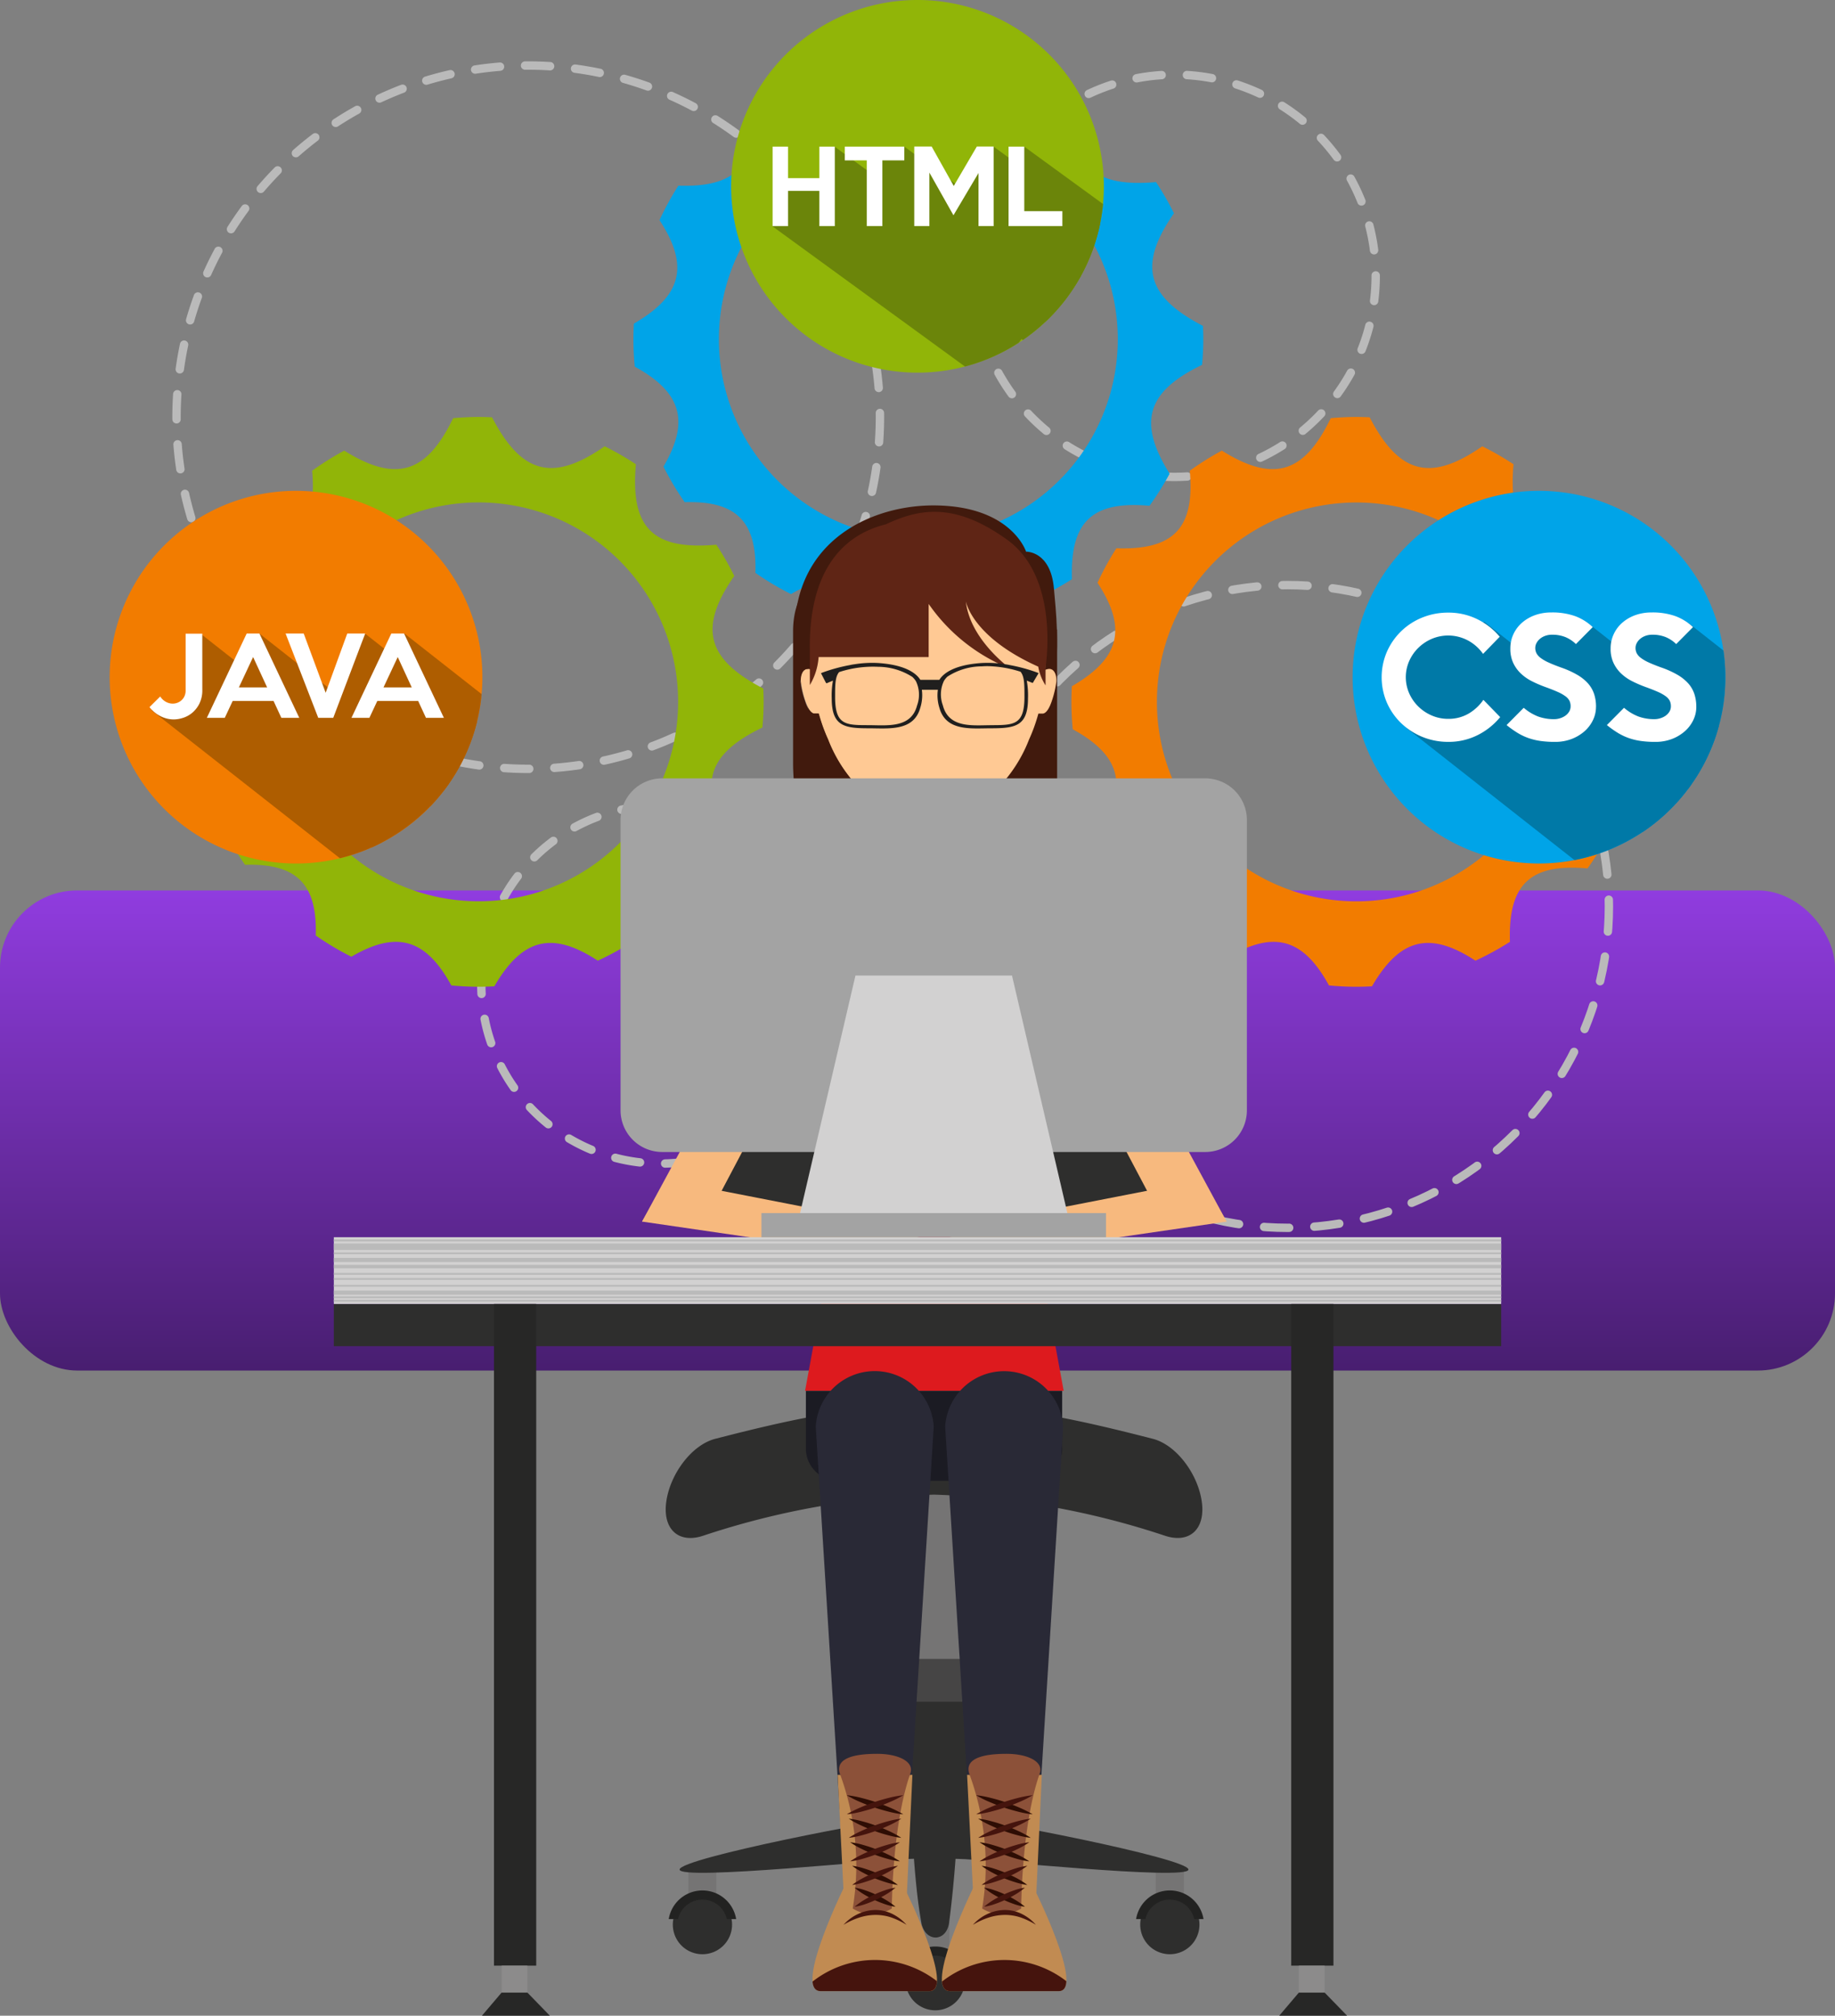 <svg xmlns="http://www.w3.org/2000/svg" xmlns:xlink="http://www.w3.org/1999/xlink" width="214" height="235.107" viewBox="0 0 214 235.107">
  <rect x="0" y="0" width="214" height="235.107" fill="#808080" stroke="none"/>
  <defs>
    <linearGradient id="linear-gradient" x1="0.5" x2="0.5" y2="1" gradientUnits="objectBoundingBox">
      <stop offset="0" stop-color="#903cdf"/>
      <stop offset="1" stop-color="#481e70"/>
    </linearGradient>
    <clipPath id="clip-path">
      <rect id="Rectángulo_423853" data-name="Rectángulo 423853" width="188.42" height="235.107" fill="none"/>
    </clipPath>
    <clipPath id="clip-path-3">
      <rect id="Rectángulo_423845" data-name="Rectángulo 423845" width="136.14" height="7.247" fill="none"/>
    </clipPath>
  </defs>
  <g id="Grupo_1229454" data-name="Grupo 1229454" transform="translate(-268 -1390.141)">
    <rect id="Rectángulo_423504" data-name="Rectángulo 423504" width="214" height="56" rx="9" transform="translate(268 1494)" fill="url(#linear-gradient)"/>
    <g id="Grupo_1229453" data-name="Grupo 1229453" transform="translate(280.79 1390.141)">
      <g id="Grupo_1229452" data-name="Grupo 1229452" clip-path="url(#clip-path)">
        <g id="Grupo_1229451" data-name="Grupo 1229451">
          <g id="Grupo_1229450" data-name="Grupo 1229450" clip-path="url(#clip-path)">
            <path id="Trazado_1064343" data-name="Trazado 1064343" d="M93.885,52.637A41.017,41.017,0,1,1,52.867,11.619,41.017,41.017,0,0,1,93.885,52.637Z" transform="translate(-4.055 -3.975)" fill="none" stroke="#bababa" stroke-linecap="round" stroke-linejoin="round" stroke-width="0.977" stroke-dasharray="2.923 2.923"/>
            <circle id="Elipse_14063" data-name="Elipse 14063" cx="37.484" cy="37.484" r="37.484" transform="translate(99.875 68.244)" fill="none" stroke="#bababa" stroke-linecap="round" stroke-linejoin="round" stroke-width="0.977" stroke-dasharray="2.934 2.934"/>
            <path id="Trazado_1064344" data-name="Trazado 1064344" d="M200.039,36.7a23.458,23.458,0,1,1-23.458-23.457A23.458,23.458,0,0,1,200.039,36.7Z" transform="translate(-52.392 -4.533)" fill="none" stroke="#bababa" stroke-linecap="round" stroke-linejoin="round" stroke-width="0.977" stroke-dasharray="2.947 2.947"/>
            <path id="Trazado_1064345" data-name="Trazado 1064345" d="M107.662,163.688A20.889,20.889,0,1,1,86.774,142.8,20.888,20.888,0,0,1,107.662,163.688Z" transform="translate(-22.543 -48.859)" fill="none" stroke="#bababa" stroke-linecap="round" stroke-linejoin="round" stroke-width="0.977" stroke-dasharray="2.933 2.933"/>
            <path id="Trazado_1064346" data-name="Trazado 1064346" d="M81.222,110.142c.088-.984.141-1.977.141-2.985,0-.52-.016-1.039-.039-1.555-6.606-3.425-7.6-7.079-3.381-13.131a33.369,33.369,0,0,0-2.093-3.64c-7.419.651-10.036-1.968-9.384-9.386a33.024,33.024,0,0,0-3.641-2.093c-6.053,4.213-9.707,3.223-13.133-3.384-.516-.025-1.036-.039-1.558-.039-1,0-2,.052-2.978.139-3.121,6.479-6.7,7.537-12.7,3.788A33.143,33.143,0,0,0,28.713,80.2c.6,6.706-1.87,9.266-8.563,9.049a33.165,33.165,0,0,0-2.2,4.02c3.507,5.358,2.594,8.823-2.992,12.07-.032.6-.051,1.208-.051,1.817,0,1.08.056,2.145.156,3.2,5.459,2.988,6.438,6.373,3.35,11.658a33.541,33.541,0,0,0,2.472,4.15c6.019-.177,8.428,2.232,8.251,8.249a33.082,33.082,0,0,0,4.15,2.472c5.283-3.084,8.669-2.107,11.656,3.349,1.052.1,2.118.155,3.194.155.612,0,1.219-.02,1.824-.051,3.246-5.581,6.711-6.494,12.065-2.991a33.364,33.364,0,0,0,4.021-2.2c-.215-6.69,2.343-9.162,9.046-8.562a33.2,33.2,0,0,0,2.346-3.744c-3.745-5.994-2.688-9.573,3.787-12.692M48.133,130.419a23.261,23.261,0,1,1,23.26-23.262,23.261,23.261,0,0,1-23.26,23.262" transform="translate(-5.099 -25.295)" fill="#91b508"/>
            <path id="Trazado_1064347" data-name="Trazado 1064347" d="M236.807,110.142c.089-.984.141-1.977.141-2.985,0-.52-.016-1.039-.039-1.555-6.606-3.425-7.6-7.079-3.382-13.131a33.263,33.263,0,0,0-2.093-3.64c-7.419.651-10.037-1.968-9.384-9.386a32.964,32.964,0,0,0-3.641-2.093c-6.053,4.213-9.708,3.223-13.133-3.384-.517-.025-1.036-.039-1.558-.039-1,0-2,.052-2.979.139-3.121,6.479-6.7,7.537-12.7,3.788A33.194,33.194,0,0,0,184.3,80.2c.6,6.706-1.87,9.266-8.563,9.049a33.081,33.081,0,0,0-2.2,4.02c3.507,5.358,2.594,8.823-2.991,12.07-.032.6-.052,1.208-.052,1.817,0,1.08.056,2.145.157,3.2,5.459,2.988,6.438,6.373,3.35,11.658a33.541,33.541,0,0,0,2.472,4.15c6.019-.177,8.428,2.232,8.251,8.249a33.121,33.121,0,0,0,4.15,2.472c5.284-3.084,8.67-2.107,11.656,3.349,1.052.1,2.118.155,3.194.155.612,0,1.219-.02,1.823-.051,3.246-5.581,6.711-6.494,12.065-2.991a33.33,33.33,0,0,0,4.023-2.2c-.216-6.69,2.343-9.162,9.045-8.562a33.2,33.2,0,0,0,2.347-3.744c-3.745-5.994-2.688-9.573,3.787-12.692m-33.088,20.277a23.261,23.261,0,1,1,23.26-23.262,23.261,23.261,0,0,1-23.26,23.262" transform="translate(-58.334 -25.295)" fill="#f27c00"/>
            <path id="Trazado_1064348" data-name="Trazado 1064348" d="M159.166,45.845c.089-.984.141-1.976.141-2.984,0-.521-.016-1.039-.039-1.554-6.605-3.427-7.595-7.08-3.381-13.133a33.424,33.424,0,0,0-2.093-3.639c-7.419.649-10.037-1.967-9.384-9.387a33.284,33.284,0,0,0-3.641-2.093c-6.053,4.213-9.707,3.223-13.133-3.384-.516-.024-1.036-.039-1.558-.039-1,0-2,.053-2.979.141-3.12,6.478-6.7,7.536-12.7,3.787a33.28,33.28,0,0,0-3.743,2.345c.6,6.707-1.87,9.267-8.564,9.05a33.017,33.017,0,0,0-2.2,4.019C99.4,34.331,98.485,37.8,92.9,41.043c-.032.6-.051,1.208-.051,1.818,0,1.08.055,2.145.156,3.2,5.459,2.987,6.438,6.373,3.35,11.658a33.548,33.548,0,0,0,2.472,4.149c6.019-.176,8.428,2.233,8.251,8.249a33.136,33.136,0,0,0,4.15,2.472c5.283-3.085,8.669-2.107,11.656,3.348,1.051.1,2.117.155,3.194.155.612,0,1.219-.019,1.824-.052,3.246-5.581,6.711-6.493,12.064-2.989a33.475,33.475,0,0,0,4.023-2.2c-.216-6.689,2.343-9.162,9.045-8.562a33.143,33.143,0,0,0,2.346-3.744c-3.744-5.994-2.688-9.572,3.787-12.693M126.078,66.121a23.26,23.26,0,1,1,23.26-23.26,23.26,23.26,0,0,1-23.26,23.26" transform="translate(-31.769 -3.296)" fill="#00a4e8"/>
            <path id="Trazado_1064349" data-name="Trazado 1064349" d="M153.639,21.554A21.733,21.733,0,1,1,131.728,0a21.733,21.733,0,0,1,21.911,21.553" transform="translate(-37.697 0)" fill="#91b508"/>
            <path id="Trazado_1064350" data-name="Trazado 1064350" d="M123.358,30.038l-5.085.2-.745,5.069,22.436,16.342a21.583,21.583,0,0,0,6.251-2.768l3.593-4.629L124.751,26Z" transform="translate(-40.213 -8.896)" fill="#6b850a"/>
            <path id="Trazado_1064351" data-name="Trazado 1064351" d="M151.9,26l-4.307,5.524-3.909-4.22-1.017,8L157.94,46.43a21.7,21.7,0,0,0,6.366-11.394Z" transform="translate(-48.814 -8.896)" fill="#6b850a"/>
            <path id="Trazado_1064352" data-name="Trazado 1064352" d="M138.6,26,134.96,27.35l-.722,7.957,18.191,13.25a21.84,21.84,0,0,0,6.8-7.535Z" transform="translate(-45.93 -8.896)" fill="#6b850a"/>
            <path id="Trazado_1064353" data-name="Trazado 1064353" d="M170.321,32.691,161.135,26l-1.927,9.305,8.355,6.086a21.587,21.587,0,0,0,2.758-8.7" transform="translate(-54.474 -8.896)" fill="#6b850a"/>
            <path id="Trazado_1064354" data-name="Trazado 1064354" d="M124.779,35.268h-1.8V31.162h-3.654v4.106h-1.8V26h1.8v3.676h3.654V26h1.8Z" transform="translate(-40.213 -8.896)" fill="#fff"/>
            <path id="Trazado_1064355" data-name="Trazado 1064355" d="M137.26,27.6H134.7v7.666h-1.821V27.6h-2.564V26h6.948Z" transform="translate(-44.587 -8.896)" fill="#fff"/>
            <path id="Trazado_1064356" data-name="Trazado 1064356" d="M151.892,35.262H150.13V29.069L147.207,34,144.4,29.023v6.239h-1.764V25.983h2.03l2.575,4.6,2.691-4.6h1.96Z" transform="translate(-48.804 -8.89)" fill="#fff"/>
            <path id="Trazado_1064357" data-name="Trazado 1064357" d="M165.627,35.268h-6.275V26h1.833v7.527h4.442Z" transform="translate(-54.523 -8.896)" fill="#fff"/>
            <path id="Trazado_1064358" data-name="Trazado 1064358" d="M263.812,108.76a21.733,21.733,0,1,1-21.734-21.733,21.733,21.733,0,0,1,21.734,21.733" transform="translate(-75.392 -29.777)" fill="#00a4e8"/>
            <path id="Trazado_1064359" data-name="Trazado 1064359" d="M267.921,111.83l.4,3.531,6.661,6.328-8.751,1.045,8.96,7.047a21.638,21.638,0,0,0,4.321-13.008,21.92,21.92,0,0,0-.226-3.11l-4.088-3.215Z" transform="translate(-91.092 -37.791)" fill="#0079a7"/>
            <path id="Trazado_1064360" data-name="Trazado 1064360" d="M257.352,110.45l-7.278,1.381.4,3.531,6.661,6.328-8.751,1.045,15.382,12.1a21.769,21.769,0,0,0,8.879-12.358Z" transform="translate(-84.986 -37.791)" fill="#0079a7"/>
            <path id="Trazado_1064361" data-name="Trazado 1064361" d="M262.568,129.244l-24.105-18.956-10.126,2.442,1.064,9.95,19.549,15.374a21.73,21.73,0,0,0,13.619-8.809" transform="translate(-78.126 -37.736)" fill="#0079a7"/>
            <path id="Trazado_1064362" data-name="Trazado 1064362" d="M239.318,120.807a8.091,8.091,0,0,1-2.643,2.106,7.5,7.5,0,0,1-3.424.782,7.874,7.874,0,0,1-5.5-2.2,7.511,7.511,0,0,1-1.653-2.389,7.51,7.51,0,0,1,0-5.9,7.574,7.574,0,0,1,4.119-4.006,7.928,7.928,0,0,1,3.034-.581,7.519,7.519,0,0,1,3.424.781,7.916,7.916,0,0,1,2.588,2.034l-1.943,2a5.1,5.1,0,0,0-1.735-1.553,4.9,4.9,0,0,0-4.25-.2,5.11,5.11,0,0,0-1.571,1.054,4.989,4.989,0,0,0-1.063,1.544,4.683,4.683,0,0,0,0,3.742,4.978,4.978,0,0,0,1.063,1.543,5.1,5.1,0,0,0,1.571,1.054,4.756,4.756,0,0,0,1.917.391,4.614,4.614,0,0,0,2.379-.609,5.4,5.4,0,0,0,1.726-1.608Z" transform="translate(-77.154 -37.164)" fill="#fff"/>
            <path id="Trazado_1064363" data-name="Trazado 1064363" d="M258.067,119.6a3.534,3.534,0,0,1-.355,1.553,4.109,4.109,0,0,1-.989,1.3,4.955,4.955,0,0,1-1.508.9,5.318,5.318,0,0,1-1.925.335,11.714,11.714,0,0,1-1.7-.109,7.347,7.347,0,0,1-1.416-.344,6.755,6.755,0,0,1-1.272-.609,11.836,11.836,0,0,1-1.262-.9l2-2.016a5.721,5.721,0,0,0,1.707,1.027,5.374,5.374,0,0,0,1.817.3,2.327,2.327,0,0,0,.754-.119,2.089,2.089,0,0,0,.618-.317,1.566,1.566,0,0,0,.418-.472,1.2,1.2,0,0,0,.154-.6,1.452,1.452,0,0,0-.127-.618,1.507,1.507,0,0,0-.455-.528,4.6,4.6,0,0,0-.908-.517q-.58-.262-1.489-.59a13.741,13.741,0,0,1-1.535-.664,5.341,5.341,0,0,1-1.29-.9,4.114,4.114,0,0,1-.89-1.235,3.86,3.86,0,0,1-.335-1.671,3.908,3.908,0,0,1,.372-1.708,4,4,0,0,1,1.018-1.335,4.728,4.728,0,0,1,1.507-.864,5.5,5.5,0,0,1,1.862-.308,7.933,7.933,0,0,1,2.816.435,6.152,6.152,0,0,1,2.035,1.272l-1.962,1.981a3.918,3.918,0,0,0-1.217-.81,4.06,4.06,0,0,0-1.58-.281,2.288,2.288,0,0,0-.772.126,2.039,2.039,0,0,0-.608.336,1.671,1.671,0,0,0-.409.491,1.205,1.205,0,0,0-.155.589,1.343,1.343,0,0,0,.146.628,1.673,1.673,0,0,0,.49.545,4.882,4.882,0,0,0,.917.527q.572.262,1.426.572a10.879,10.879,0,0,1,1.871.836,5.208,5.208,0,0,1,1.272,1,3.543,3.543,0,0,1,.727,1.226,4.678,4.678,0,0,1,.236,1.535" transform="translate(-84.731 -37.155)" fill="#fff"/>
            <path id="Trazado_1064364" data-name="Trazado 1064364" d="M275.85,119.6a3.534,3.534,0,0,1-.355,1.553,4.1,4.1,0,0,1-.99,1.3,4.944,4.944,0,0,1-1.508.9,5.319,5.319,0,0,1-1.926.335,11.71,11.71,0,0,1-1.7-.109,7.354,7.354,0,0,1-1.417-.344,6.8,6.8,0,0,1-1.272-.609,11.9,11.9,0,0,1-1.262-.9l2-2.016a5.715,5.715,0,0,0,1.708,1.027,5.369,5.369,0,0,0,1.817.3,2.326,2.326,0,0,0,.753-.119,2.1,2.1,0,0,0,.618-.317,1.574,1.574,0,0,0,.418-.472,1.208,1.208,0,0,0,.153-.6,1.442,1.442,0,0,0-.127-.618,1.5,1.5,0,0,0-.454-.528,4.6,4.6,0,0,0-.909-.517q-.581-.262-1.49-.59a13.826,13.826,0,0,1-1.534-.664,5.337,5.337,0,0,1-1.289-.9,4.1,4.1,0,0,1-.89-1.235,3.851,3.851,0,0,1-.337-1.671,3.909,3.909,0,0,1,.373-1.708,4,4,0,0,1,1.017-1.335,4.739,4.739,0,0,1,1.508-.864,5.5,5.5,0,0,1,1.861-.308,7.937,7.937,0,0,1,2.816.435,6.158,6.158,0,0,1,2.035,1.272l-1.962,1.981a3.926,3.926,0,0,0-1.217-.81,4.063,4.063,0,0,0-1.581-.281,2.285,2.285,0,0,0-.772.126,2.043,2.043,0,0,0-.608.336,1.658,1.658,0,0,0-.409.491,1.212,1.212,0,0,0-.155.589,1.358,1.358,0,0,0,.145.628,1.686,1.686,0,0,0,.491.545,4.861,4.861,0,0,0,.917.527q.572.262,1.426.572a10.847,10.847,0,0,1,1.87.836,5.229,5.229,0,0,1,1.273,1,3.564,3.564,0,0,1,.727,1.226,4.714,4.714,0,0,1,.236,1.535" transform="translate(-90.815 -37.155)" fill="#fff"/>
            <path id="Trazado_1064365" data-name="Trazado 1064365" d="M43.467,108.76A21.734,21.734,0,1,1,21.733,87.027,21.734,21.734,0,0,1,43.467,108.76" transform="translate(0 -29.777)" fill="#f27c00"/>
            <path id="Trazado_1064366" data-name="Trazado 1064366" d="M11.715,120.486l-4.321.835,21.987,17.27a21.583,21.583,0,0,0,4.817-1.8l3.414-5.167L13.235,112.481Z" transform="translate(-2.53 -38.486)" fill="#ae5d00"/>
            <path id="Trazado_1064367" data-name="Trazado 1064367" d="M55.449,122.605,42.41,112.364l-3.1,7.594-2.464,2.248L49.994,132.5a21.682,21.682,0,0,0,5.454-9.892" transform="translate(-12.608 -38.446)" fill="#ae5d00"/>
            <path id="Trazado_1064368" data-name="Trazado 1064368" d="M58.06,119.387l-9.007-7.074-3.665,7.628-2.464,2.248,10.758,8.423a21.622,21.622,0,0,0,4.377-11.224" transform="translate(-14.687 -38.428)" fill="#ae5d00"/>
            <path id="Trazado_1064369" data-name="Trazado 1064369" d="M45.517,129.737l-14.24-11.184-.233-.182-.189-.149-.187-.139-7.336-5.769-3.664,7.627L17.2,122.188l19.258,15.077a21.8,21.8,0,0,0,9.055-7.527" transform="translate(-5.886 -38.428)" fill="#ae5d00"/>
            <path id="Trazado_1064370" data-name="Trazado 1064370" d="M13.219,118.876a3.52,3.52,0,0,1-.351,1.658,3.359,3.359,0,0,1-.854,1.07,3.149,3.149,0,0,1-1.076.577,3.614,3.614,0,0,1-1.026.172,3.388,3.388,0,0,1-1.592-.393,3.76,3.76,0,0,1-1.26-1.044l1.253-1.243a1.767,1.767,0,0,0,.64.616,1.65,1.65,0,0,0,.81.22,1.541,1.541,0,0,0,.554-.1,1.566,1.566,0,0,0,.485-.3,1.471,1.471,0,0,0,.344-.48,1.573,1.573,0,0,0,.129-.652v-6.626h1.942Z" transform="translate(-2.416 -38.44)" fill="#fff"/>
            <path id="Trazado_1064371" data-name="Trazado 1064371" d="M28.006,122.164H25.917l-.91-1.968H20.238l-.922,1.968h-2.09l4.646-9.835H23.36Zm-3.749-3.553-1.635-3.541-1.659,3.541Z" transform="translate(-5.894 -38.434)" fill="#fff"/>
            <path id="Trazado_1064372" data-name="Trazado 1064372" d="M40.465,112.33l-3.723,9.835H34.995l-3.81-9.835H33.3l2.558,6.909,2.519-6.909Z" transform="translate(-10.67 -38.434)" fill="#fff"/>
            <path id="Trazado_1064373" data-name="Trazado 1064373" d="M53.643,122.164H51.554l-.91-1.968H45.875l-.922,1.968H42.863l4.646-9.835H49Zm-3.749-3.553L48.26,115.07l-1.66,3.541Z" transform="translate(-14.666 -38.434)" fill="#fff"/>
            <rect id="Rectángulo_423824" data-name="Rectángulo 423824" width="5.873" height="42.79" transform="translate(93.202 158.299)" fill="#757474"/>
            <rect id="Rectángulo_423825" data-name="Rectángulo 423825" width="7.48" height="18.022" transform="translate(92.398 193.492)" fill="#464545"/>
            <rect id="Rectángulo_423826" data-name="Rectángulo 423826" width="9.35" height="15.169" transform="translate(91.462 198.484)" fill="#2e2e2d"/>
            <path id="Trazado_1064374" data-name="Trazado 1064374" d="M141.41,230.813a.87.87,0,0,1,0-1.7h5.755a.871.871,0,0,1,0,1.7Z" transform="translate(-48.148 -78.391)" fill="#222221"/>
            <path id="Trazado_1064375" data-name="Trazado 1064375" d="M141.41,233.4a.869.869,0,0,1,0-1.7h5.755a.87.87,0,0,1,0,1.7Z" transform="translate(-48.148 -79.277)" fill="#222221"/>
            <path id="Trazado_1064376" data-name="Trazado 1064376" d="M141.41,235.988a.871.871,0,0,1,0-1.7h5.755a.872.872,0,0,1,0,1.7Z" transform="translate(-48.148 -80.161)" fill="#222221"/>
            <path id="Trazado_1064377" data-name="Trazado 1064377" d="M141.41,238.58a.872.872,0,0,1,0-1.705h5.755a.872.872,0,0,1,0,1.705Z" transform="translate(-48.148 -81.048)" fill="#222221"/>
            <path id="Trazado_1064378" data-name="Trazado 1064378" d="M141.41,241.168a.869.869,0,0,1,0-1.7h5.755a.87.87,0,0,1,0,1.7Z" transform="translate(-48.148 -81.935)" fill="#222221"/>
            <path id="Trazado_1064379" data-name="Trazado 1064379" d="M141.41,243.758a.872.872,0,0,1,0-1.705h5.755a.872.872,0,0,1,0,1.705Z" transform="translate(-48.148 -82.82)" fill="#222221"/>
            <path id="Trazado_1064380" data-name="Trazado 1064380" d="M160.6,175.376a31.518,31.518,0,0,1-61.544,0c-3.633-15.153,9.989-32.36,30.772-32.376,20.783.016,34.4,17.222,30.772,32.376" transform="translate(-33.693 -48.928)" fill="#2e2e2d"/>
            <path id="Trazado_1064381" data-name="Trazado 1064381" d="M161.087,260.4c-.474-3.271-3.023-6.626-5.737-7.3-8.384-2.15-16.966-4.15-25.483-3.8-8.524-.355-17.1,1.645-25.483,3.8-2.714.674-5.266,4.028-5.737,7.3s1.448,4.981,4.33,4a94.228,94.228,0,0,1,26.89-4.781,94.241,94.241,0,0,1,26.891,4.781c2.881.976,4.8-.726,4.329-4" transform="translate(-33.729 -85.287)" fill="#2e2e2d"/>
            <rect id="Rectángulo_423827" data-name="Rectángulo 423827" width="3.275" height="4.542" transform="translate(121.996 218.047)" fill="#757474"/>
            <path id="Trazado_1064382" data-name="Trazado 1064382" d="M189.6,339.447a3.454,3.454,0,1,1-3.454-3.454,3.455,3.455,0,0,1,3.454,3.454" transform="translate(-62.508 -114.962)" fill="#2e2e2d"/>
            <path id="Trazado_1064383" data-name="Trazado 1064383" d="M183.05,338.525a2.915,2.915,0,0,1,5.688,0h1.087a3.984,3.984,0,0,0-7.864,0Z" transform="translate(-62.259 -114.684)" fill="#222221"/>
            <rect id="Rectángulo_423828" data-name="Rectángulo 423828" width="3.275" height="4.542" transform="translate(67.49 218.047)" fill="#757474"/>
            <path id="Trazado_1064384" data-name="Trazado 1064384" d="M106.742,339.447a3.454,3.454,0,1,1-3.458-3.454,3.455,3.455,0,0,1,3.458,3.454" transform="translate(-34.158 -114.962)" fill="#2e2e2d"/>
            <path id="Trazado_1064385" data-name="Trazado 1064385" d="M100.192,338.525a2.915,2.915,0,0,1,5.688,0h1.09a3.983,3.983,0,0,0-7.862,0Z" transform="translate(-33.91 -114.684)" fill="#222221"/>
            <path id="Trazado_1064386" data-name="Trazado 1064386" d="M175.08,328.339c0,1.327-24.332-1.238-26.735-1.238S144,326.025,144,324.7s1.945-2.4,4.343-2.4,26.735,4.71,26.735,6.036" transform="translate(-49.271 -110.278)" fill="#2e2e2d"/>
            <path id="Trazado_1064387" data-name="Trazado 1064387" d="M101.038,328.339c0,1.327,24.332-1.238,26.732-1.238s4.344-1.076,4.344-2.4-1.942-2.4-4.344-2.4-26.732,4.71-26.732,6.036" transform="translate(-34.571 -110.278)" fill="#2e2e2d"/>
            <rect id="Rectángulo_423829" data-name="Rectángulo 423829" width="3.275" height="5.03" transform="translate(94.649 224.102)" fill="#757474"/>
            <path id="Trazado_1064388" data-name="Trazado 1064388" d="M148.022,349.388a3.454,3.454,0,1,1-3.454-3.454,3.454,3.454,0,0,1,3.454,3.454" transform="translate(-48.283 -118.363)" fill="#2e2e2d"/>
            <path id="Trazado_1064389" data-name="Trazado 1064389" d="M141.477,348.466a2.917,2.917,0,0,1,5.69,0h1.087a3.984,3.984,0,0,0-7.864,0Z" transform="translate(-48.035 -118.086)" fill="#222221"/>
            <path id="Trazado_1064390" data-name="Trazado 1064390" d="M147.542,316.359a14.457,14.457,0,0,1-5.667-.287c.124,3.269.422,11.416,1.324,16.318.425,2.306,2.878,2.327,3.234.064a135.687,135.687,0,0,0,1.11-16.1" transform="translate(-48.543 -108.146)" fill="#2e2e2d"/>
            <rect id="Rectángulo_423830" data-name="Rectángulo 423830" width="28.613" height="39.346" transform="translate(81.881 73.431)" fill="#411a0d"/>
            <rect id="Rectángulo_423831" data-name="Rectángulo 423831" width="7.214" height="7.68" transform="translate(92.254 92.965)" fill="#f7b97e"/>
            <path id="Trazado_1064391" data-name="Trazado 1064391" d="M149.135,190.787l1.9-20.176V154.923l-1.9-1.543-7.483-1.478h-6.573l-7.48,1.478-1.91,1.067v16.165l1.9,20.176-4.309,23.41h30.159Z" transform="translate(-42.182 -51.974)" fill="#dd1a1e"/>
            <path id="Trazado_1064392" data-name="Trazado 1064392" d="M165.463,156.489v12.992L178.212,193.6l8.659,2.425Z" transform="translate(-56.614 -53.543)" fill="#f7b97e"/>
            <path id="Trazado_1064393" data-name="Trazado 1064393" d="M158.9,97.813s2.875-.105,3.248,4.334,2.44,19.405-9.47,25.8c0,0-3.532-24.595,6.223-30.135" transform="translate(-52.025 -33.467)" fill="#411a0d"/>
            <path id="Trazado_1064394" data-name="Trazado 1064394" d="M148.415,95.007s-1.7-5.394-10.832-5.394S115.51,96.3,124.4,116.887a18.246,18.246,0,0,0,9.633,9.272Z" transform="translate(-41.543 -30.662)" fill="#411a0d"/>
            <path id="Trazado_1064395" data-name="Trazado 1064395" d="M164.563,123.813h.526c.528,0,.9-.924,1.06-1.384a11.734,11.734,0,0,0,.555-2.287c.064-.569-.112-1.545-.839-1.545a1.673,1.673,0,0,0-1.3.851Z" transform="translate(-56.306 -40.579)" fill="#ffc994"/>
            <path id="Trazado_1064396" data-name="Trazado 1064396" d="M124.671,123.813h-.52c-.535,0-.907-.924-1.066-1.384a11.454,11.454,0,0,1-.551-2.287c-.067-.569.107-1.545.835-1.545a1.669,1.669,0,0,1,1.3.851Z" transform="translate(-41.921 -40.579)" fill="#ffc994"/>
            <path id="Trazado_1064397" data-name="Trazado 1064397" d="M151.186,103.253a11.48,11.48,0,0,0-4.931-7.807,14.476,14.476,0,0,0-8.043-2.146h-.232a14.468,14.468,0,0,0-8.046,2.146A11.48,11.48,0,0,0,125,103.253s-1.878,7.8,1.373,14.912a16.759,16.759,0,0,0,5.249,7.131c2.532,2.142,4.333,2.861,6.442,2.861l.026,0,.026,0c2.113,0,3.914-.719,6.445-2.861a16.784,16.784,0,0,0,5.249-7.131c3.249-7.112,1.373-14.912,1.373-14.912" transform="translate(-42.586 -31.923)" fill="#ffc994"/>
            <path id="Trazado_1064398" data-name="Trazado 1064398" d="M150.758,108.81a5.782,5.782,0,0,0,.853,2.178s0-1.013,0-2.083c.237-1.637,1.252-10.8-4.514-14.926-5.873-4.206-9.939-3.749-14.113-1.772-4.025.983-9,4.291-8.861,14.664v4.079a7.325,7.325,0,0,0,1.021-3.258h12.835v-6.2a20.981,20.981,0,0,0,9.569,7.576s-4.757-3.379-5.231-7.879c0,0,.687,4.149,8.445,7.619" transform="translate(-42.467 -31.05)" fill="#5f2515"/>
            <path id="Trazado_1064399" data-name="Trazado 1064399" d="M151.223,118.622a19.335,19.335,0,0,0-3.1-.837,5.508,5.508,0,0,0-.581-.1,12.743,12.743,0,0,0-2.757-.139c-3.421.234-4.535,1.382-4.881,1.961h-2.22c-.347-.579-1.46-1.727-4.879-1.961a12.763,12.763,0,0,0-2.761.139c-.216.027-.4.059-.572.1a19.568,19.568,0,0,0-3.107.84l-.268.1.563,1.1.087.088.107-.045c.035-.015.445-.194.641-.266a9.531,9.531,0,0,0-.144,2.063c0,3.231,1.451,3.494,4.312,3.494,2.287,0,5.243.39,6.015-2.387a4.871,4.871,0,0,0,.186-2.11h1.864a4.874,4.874,0,0,0,.182,2.11c.775,2.777,3.729,2.387,6.021,2.387,2.858,0,4.31-.264,4.31-3.494a9.75,9.75,0,0,0-.142-2.066c.185.072.494.2.582.231l.113.047.685-1.155Zm-13.916,3.864c-.7,2.718-3.535,2.307-5.743,2.307-2.639,0-3.818-.062-3.818-3.281,0-1.41,0-2.354.466-2.908a12.724,12.724,0,0,1,4.546-.619,7.494,7.494,0,0,1,3.994,1.178,2.45,2.45,0,0,1,.422.505,3.639,3.639,0,0,1,.134,2.818m8.716,2.311c-2.2,0-5.017.4-5.717-2.33a3.671,3.671,0,0,1,.13-2.833,2.48,2.48,0,0,1,.405-.5,7.413,7.413,0,0,1,4-1.2c.222-.016.445-.025.67-.025a13.3,13.3,0,0,1,3.859.652c.457.557.457,1.5.457,2.921,0,3.24-1.17,3.311-3.8,3.311" transform="translate(-43.145 -40.211)" fill="#201f1e"/>
            <path id="Trazado_1064400" data-name="Trazado 1064400" d="M123.422,246.608v6.914a3.787,3.787,0,0,0,3.971,3.568h21.951a3.784,3.784,0,0,0,3.966-3.568v-6.914Z" transform="translate(-42.229 -84.378)" fill="#1b1b23"/>
            <path id="Trazado_1064401" data-name="Trazado 1064401" d="M158.446,304.532l3.425-54.96a6.892,6.892,0,0,0-13.757,0l3.427,54.96Z" transform="translate(-50.678 -83.18)" fill="#292936"/>
            <path id="Trazado_1064402" data-name="Trazado 1064402" d="M135.5,304.532l3.431-54.96a6.893,6.893,0,0,0-13.76,0l3.428,54.96Z" transform="translate(-42.828 -83.18)" fill="#292936"/>
            <path id="Trazado_1064403" data-name="Trazado 1064403" d="M135.148,333.5h-6.526s-6.419,12.853-3.06,12.853h12.65c3.118,0-2.846-11.942-2.846-11.942Z" transform="translate(-42.629 -114.107)" fill="#c18b52"/>
            <path id="Trazado_1064404" data-name="Trazado 1064404" d="M139.11,349.983a11.788,11.788,0,0,0-14.506.049c.061.688.347,1.113.954,1.113h12.654c.6,0,.861-.445.9-1.162" transform="translate(-42.634 -118.903)" fill="#45140d"/>
            <path id="Trazado_1064405" data-name="Trazado 1064405" d="M137.774,314.686h-8.72l.731,14.434,7.316.12Z" transform="translate(-44.157 -107.671)" fill="#c18b52"/>
            <path id="Trazado_1064406" data-name="Trazado 1064406" d="M135.46,329s.017-9.655,2.156-15.746c.506-1.431-1.5-2.295-3.852-2.295-1.884,0-5,.234-4.373,2.295A30.789,30.789,0,0,1,130.9,329a4.322,4.322,0,0,0,4.555,0" transform="translate(-44.243 -106.395)" fill="#8c5139"/>
            <path id="Trazado_1064407" data-name="Trazado 1064407" d="M136.829,336.92a6.6,6.6,0,0,1-1.278-.322,11.888,11.888,0,0,1-1.214-.491,11.644,11.644,0,0,1-1.17-.624,7.316,7.316,0,0,1-1.106-.794,6.754,6.754,0,0,1,1.277.324,12.172,12.172,0,0,1,1.214.489,12.929,12.929,0,0,1,1.168.626,7.849,7.849,0,0,1,1.109.793" transform="translate(-45.185 -114.515)" fill="#2e0d04"/>
            <path id="Trazado_1064408" data-name="Trazado 1064408" d="M132.06,336.92a7.758,7.758,0,0,1,1.107-.793,12.452,12.452,0,0,1,1.17-.626,12.107,12.107,0,0,1,1.214-.489,6.741,6.741,0,0,1,1.277-.324,7.369,7.369,0,0,1-1.109.794,12.373,12.373,0,0,1-2.382,1.116,6.58,6.58,0,0,1-1.277.322" transform="translate(-45.185 -114.515)" fill="#45140d"/>
            <path id="Trazado_1064409" data-name="Trazado 1064409" d="M136.961,333.05a8.273,8.273,0,0,1-1.407-.318c-.46-.143-.91-.3-1.359-.489s-.878-.395-1.308-.628a8.761,8.761,0,0,1-1.258-.8,8.268,8.268,0,0,1,1.408.316c.459.145.914.305,1.356.494s.883.4,1.312.624a8.722,8.722,0,0,1,1.257.8" transform="translate(-45.038 -113.192)" fill="#2e0d04"/>
            <path id="Trazado_1064410" data-name="Trazado 1064410" d="M131.628,333.05a8.8,8.8,0,0,1,1.258-.8c.43-.229.87-.439,1.309-.624s.9-.349,1.358-.494a8.347,8.347,0,0,1,1.407-.316,8.748,8.748,0,0,1-1.256.8,14.086,14.086,0,0,1-1.312.628c-.442.186-.9.347-1.358.489a8.11,8.11,0,0,1-1.405.318" transform="translate(-45.037 -113.192)" fill="#45140d"/>
            <path id="Trazado_1064411" data-name="Trazado 1064411" d="M137.073,328.87a9.3,9.3,0,0,1-1.517-.319c-.5-.141-.991-.3-1.471-.488s-.962-.395-1.431-.626a9.987,9.987,0,0,1-1.381-.8,9.39,9.39,0,0,1,1.52.315c.5.143.985.3,1.471.492s.96.395,1.43.627a9.623,9.623,0,0,1,1.379.8" transform="translate(-44.916 -111.76)" fill="#2e0d04"/>
            <path id="Trazado_1064412" data-name="Trazado 1064412" d="M131.273,328.87a9.728,9.728,0,0,1,1.382-.8c.468-.232.948-.442,1.43-.627s.974-.349,1.472-.492a9.4,9.4,0,0,1,1.516-.315,9.878,9.878,0,0,1-1.378.8c-.47.232-.948.442-1.431.626s-.974.347-1.471.488a9.321,9.321,0,0,1-1.52.319" transform="translate(-44.916 -111.76)" fill="#45140d"/>
            <path id="Trazado_1064413" data-name="Trazado 1064413" d="M137.152,324.69a10.394,10.394,0,0,1-1.6-.318c-.523-.138-1.037-.3-1.549-.488s-1.014-.393-1.512-.628a10.445,10.445,0,0,1-1.465-.8,9.954,9.954,0,0,1,1.6.317c.524.14,1.038.3,1.55.489s1.014.393,1.514.627a10.858,10.858,0,0,1,1.463.8" transform="translate(-44.832 -110.33)" fill="#2e0d04"/>
            <path id="Trazado_1064414" data-name="Trazado 1064414" d="M131.028,324.69a10.683,10.683,0,0,1,1.465-.8c.5-.234,1-.442,1.512-.627s1.026-.349,1.549-.489a9.934,9.934,0,0,1,1.6-.317,10.573,10.573,0,0,1-1.463.8c-.5.235-1.005.446-1.514.628s-1.026.35-1.549.488a10.4,10.4,0,0,1-1.6.318" transform="translate(-44.832 -110.33)" fill="#45140d"/>
            <path id="Trazado_1064415" data-name="Trazado 1064415" d="M137.263,320.527a11.632,11.632,0,0,1-1.708-.312c-.56-.143-1.118-.3-1.667-.489s-1.093-.395-1.633-.627a12.055,12.055,0,0,1-1.587-.8,11.506,11.506,0,0,1,1.714.315c.557.139,1.115.3,1.664.488s1.092.395,1.633.627a12.827,12.827,0,0,1,1.584.8" transform="translate(-44.708 -108.906)" fill="#2e0d04"/>
            <path id="Trazado_1064416" data-name="Trazado 1064416" d="M130.667,320.527a13.276,13.276,0,0,1,1.589-.8c.537-.232,1.083-.441,1.63-.627s1.107-.349,1.668-.488a11.545,11.545,0,0,1,1.708-.315,11.513,11.513,0,0,1-1.583.8c-.54.232-1.08.443-1.633.627s-1.107.346-1.665.489a11.638,11.638,0,0,1-1.714.312" transform="translate(-44.708 -108.906)" fill="#45140d"/>
            <path id="Trazado_1064417" data-name="Trazado 1064417" d="M137.447,340.38a8.955,8.955,0,0,0-1.8-.866,5.714,5.714,0,0,0-1.868-.29,6.236,6.236,0,0,0-1.873.316,8.5,8.5,0,0,0-1.812.841,5.1,5.1,0,0,1,1.711-1.271,4.831,4.831,0,0,1,1.968-.462,4.509,4.509,0,0,1,1.974.438,5.351,5.351,0,0,1,1.7,1.3" transform="translate(-44.511 -115.87)" fill="#45140d"/>
            <path id="Trazado_1064418" data-name="Trazado 1064418" d="M158.093,333.5h-6.526s-6.422,12.853-3.066,12.853h12.653c3.121,0-2.847-11.942-2.847-11.942Z" transform="translate(-50.478 -114.107)" fill="#c18b52"/>
            <path id="Trazado_1064419" data-name="Trazado 1064419" d="M162.05,349.983a11.784,11.784,0,0,0-14.5.049c.064.688.347,1.113.954,1.113h12.656c.6,0,.861-.445.893-1.162" transform="translate(-50.484 -118.903)" fill="#45140d"/>
            <path id="Trazado_1064420" data-name="Trazado 1064420" d="M160.717,314.686H152l.734,14.434,7.309.12Z" transform="translate(-52.007 -107.671)" fill="#c18b52"/>
            <path id="Trazado_1064421" data-name="Trazado 1064421" d="M158.4,329s.017-9.655,2.156-15.746c.5-1.431-1.5-2.295-3.856-2.295-1.881,0-4.994.234-4.37,2.295A30.821,30.821,0,0,1,153.847,329a4.321,4.321,0,0,0,4.555,0" transform="translate(-52.094 -106.395)" fill="#8c5139"/>
            <path id="Trazado_1064422" data-name="Trazado 1064422" d="M159.772,336.92a6.55,6.55,0,0,1-1.278-.322,12.114,12.114,0,0,1-1.216-.491,12.446,12.446,0,0,1-1.168-.624,7.2,7.2,0,0,1-1.1-.794,6.627,6.627,0,0,1,1.272.324,11.862,11.862,0,0,1,1.214.489,12.458,12.458,0,0,1,1.171.626,7.817,7.817,0,0,1,1.11.793" transform="translate(-53.036 -114.515)" fill="#2e0d04"/>
            <path id="Trazado_1064423" data-name="Trazado 1064423" d="M155.006,336.92a7.626,7.626,0,0,1,1.1-.793c.387-.232.774-.439,1.168-.626a12.475,12.475,0,0,1,1.216-.489,6.7,6.7,0,0,1,1.278-.324,7.375,7.375,0,0,1-1.11.794,11.87,11.87,0,0,1-1.171.624,11.531,11.531,0,0,1-1.214.491,6.47,6.47,0,0,1-1.272.322" transform="translate(-53.036 -114.515)" fill="#45140d"/>
            <path id="Trazado_1064424" data-name="Trazado 1064424" d="M159.907,333.05a8.084,8.084,0,0,1-1.408-.318c-.462-.143-.913-.3-1.358-.489a14.4,14.4,0,0,1-1.312-.628,8.9,8.9,0,0,1-1.257-.8,8.428,8.428,0,0,1,1.41.316c.454.145.907.305,1.352.494s.885.4,1.312.624a9.289,9.289,0,0,1,1.26.8" transform="translate(-52.888 -113.192)" fill="#2e0d04"/>
            <path id="Trazado_1064425" data-name="Trazado 1064425" d="M154.572,333.05a8.906,8.906,0,0,1,1.257-.8c.431-.229.87-.439,1.312-.624s.9-.349,1.355-.494a8.242,8.242,0,0,1,1.41-.316,9.244,9.244,0,0,1-1.26.8,13.917,13.917,0,0,1-1.312.628c-.445.186-.9.347-1.355.489a8.28,8.28,0,0,1-1.408.318" transform="translate(-52.888 -113.192)" fill="#45140d"/>
            <path id="Trazado_1064426" data-name="Trazado 1064426" d="M160.016,328.87a9.306,9.306,0,0,1-1.52-.319c-.495-.141-.986-.3-1.472-.488s-.956-.395-1.428-.626a10.332,10.332,0,0,1-1.384-.8,9.349,9.349,0,0,1,1.523.315c.494.143.985.3,1.471.492s.957.395,1.428.627a9.69,9.69,0,0,1,1.382.8" transform="translate(-52.764 -111.76)" fill="#2e0d04"/>
            <path id="Trazado_1064427" data-name="Trazado 1064427" d="M154.211,328.87a10.054,10.054,0,0,1,1.385-.8c.47-.232.948-.442,1.427-.627s.978-.349,1.472-.492a9.427,9.427,0,0,1,1.52-.315,9.949,9.949,0,0,1-1.381.8c-.471.232-.945.442-1.428.626s-.978.347-1.471.488a9.3,9.3,0,0,1-1.524.319" transform="translate(-52.764 -111.76)" fill="#45140d"/>
            <path id="Trazado_1064428" data-name="Trazado 1064428" d="M160.094,324.69a10.386,10.386,0,0,1-1.6-.318q-.784-.207-1.55-.488c-.511-.182-1.014-.393-1.511-.628a10.6,10.6,0,0,1-1.466-.8,9.86,9.86,0,0,1,1.6.317c.526.14,1.04.3,1.549.489s1.02.393,1.518.627a10.973,10.973,0,0,1,1.462.8" transform="translate(-52.681 -110.33)" fill="#2e0d04"/>
            <path id="Trazado_1064429" data-name="Trazado 1064429" d="M153.97,324.69a10.847,10.847,0,0,1,1.466-.8q.745-.35,1.511-.627c.509-.188,1.027-.349,1.549-.489a9.962,9.962,0,0,1,1.6-.317,10.721,10.721,0,0,1-1.462.8,16.318,16.318,0,0,1-1.518.628c-.509.186-1.023.35-1.549.488a10.292,10.292,0,0,1-1.6.318" transform="translate(-52.682 -110.33)" fill="#45140d"/>
            <path id="Trazado_1064430" data-name="Trazado 1064430" d="M160.21,320.527a11.51,11.51,0,0,1-1.711-.312c-.561-.143-1.118-.3-1.668-.489s-1.092-.395-1.63-.627a11.549,11.549,0,0,1-1.587-.8,11.475,11.475,0,0,1,1.708.315q.845.208,1.668.488t1.63.627a12.94,12.94,0,0,1,1.589.8" transform="translate(-52.56 -108.906)" fill="#2e0d04"/>
            <path id="Trazado_1064431" data-name="Trazado 1064431" d="M153.614,320.527a12.861,12.861,0,0,1,1.587-.8q.807-.348,1.63-.627c.549-.187,1.106-.349,1.668-.488a11.432,11.432,0,0,1,1.711-.315,11.548,11.548,0,0,1-1.59.8c-.534.232-1.081.443-1.629.627s-1.1.346-1.668.489a11.631,11.631,0,0,1-1.708.312" transform="translate(-52.56 -108.906)" fill="#45140d"/>
            <path id="Trazado_1064432" data-name="Trazado 1064432" d="M160.389,340.38a8.946,8.946,0,0,0-1.806-.866,5.7,5.7,0,0,0-1.864-.29,6.225,6.225,0,0,0-1.873.316,8.572,8.572,0,0,0-1.812.841,5.1,5.1,0,0,1,1.708-1.271,4.856,4.856,0,0,1,1.972-.462,4.5,4.5,0,0,1,1.974.438,5.308,5.308,0,0,1,1.7,1.3" transform="translate(-52.361 -115.87)" fill="#45140d"/>
            <path id="Trazado_1064433" data-name="Trazado 1064433" d="M186.31,214.069,164.136,217.3l-.312-4.246,19.677-3.839Z" transform="translate(-56.053 -71.585)" fill="#f7b97e"/>
            <path id="Trazado_1064434" data-name="Trazado 1064434" d="M154.768,215.514a.66.66,0,1,0-.1-1.317l-5.44.4a.662.662,0,1,0,.1,1.32Z" transform="translate(-50.85 -73.288)" fill="#f7b97e"/>
            <path id="Trazado_1064435" data-name="Trazado 1064435" d="M159.961,213.446c.4.231,1.847.1,2.072-.572l-3.219-1.892a.72.72,0,0,0-1.041.281.9.9,0,0,0,.391,1.114Z" transform="translate(-53.959 -72.149)" fill="#f7b97e"/>
            <path id="Trazado_1064436" data-name="Trazado 1064436" d="M154.473,217.722a.66.66,0,0,0,.612-.707.666.666,0,0,0-.71-.613l-6.278.462a.661.661,0,1,0,.1,1.318Z" transform="translate(-50.462 -74.042)" fill="#f7b97e"/>
            <path id="Trazado_1064437" data-name="Trazado 1064437" d="M154.915,219.925a.661.661,0,1,0-.1-1.318l-5.783.426a.661.661,0,1,0,.1,1.318Z" transform="translate(-50.783 -74.797)" fill="#f7b97e"/>
            <path id="Trazado_1064438" data-name="Trazado 1064438" d="M155.951,221.863a.526.526,0,1,0-.078-1.049l-4.544.336a.527.527,0,0,0-.488.561.533.533,0,0,0,.566.487Z" transform="translate(-51.611 -75.552)" fill="#f7b97e"/>
            <path id="Trazado_1064439" data-name="Trazado 1064439" d="M156.167,214.129l4.965-.366a.567.567,0,0,1,.641.482l.321,4.362a.569.569,0,0,1-.564.567l-4.968.366Z" transform="translate(-53.433 -73.139)" fill="#f7b97e"/>
            <path id="Trazado_1064440" data-name="Trazado 1064440" d="M115.789,156.489v12.992L103.044,193.6l-8.662,2.425Z" transform="translate(-32.293 -53.543)" fill="#f7b97e"/>
            <path id="Trazado_1064441" data-name="Trazado 1064441" d="M94.381,214.069l22.174,3.235.312-4.246-19.674-3.839Z" transform="translate(-32.293 -71.585)" fill="#f7b97e"/>
            <path id="Trazado_1064442" data-name="Trazado 1064442" d="M134.1,215.514a.66.66,0,1,1,.1-1.317l5.44.4a.667.667,0,0,1,.612.71.66.66,0,0,1-.708.61Z" transform="translate(-45.674 -73.288)" fill="#f7b97e"/>
            <path id="Trazado_1064443" data-name="Trazado 1064443" d="M130.173,213.446c-.393.231-1.847.1-2.072-.572l3.219-1.892a.715.715,0,0,1,1.037.281.887.887,0,0,1-.387,1.114Z" transform="translate(-43.83 -72.149)" fill="#f7b97e"/>
            <path id="Trazado_1064444" data-name="Trazado 1064444" d="M133.96,217.722a.662.662,0,0,1,.1-1.32l6.278.462a.661.661,0,0,1-.1,1.318Z" transform="translate(-45.626 -74.042)" fill="#f7b97e"/>
            <path id="Trazado_1064445" data-name="Trazado 1064445" d="M133.778,219.925a.661.661,0,1,1,.093-1.318l5.789.426a.661.661,0,1,1-.1,1.318Z" transform="translate(-45.562 -74.797)" fill="#f7b97e"/>
            <path id="Trazado_1064446" data-name="Trazado 1064446" d="M133.527,221.863a.526.526,0,1,1,.075-1.049l4.546.336a.518.518,0,0,1,.482.561.525.525,0,0,1-.56.487Z" transform="translate(-45.519 -75.552)" fill="#f7b97e"/>
            <path id="Trazado_1064447" data-name="Trazado 1064447" d="M133.136,214.129l-4.968-.366a.567.567,0,0,0-.639.482l-.321,4.362a.572.572,0,0,0,.566.567l4.965.366Z" transform="translate(-43.525 -73.139)" fill="#f7b97e"/>
            <path id="Trazado_1064448" data-name="Trazado 1064448" d="M125.2,121.069a19.508,19.508,0,0,1-1.081-3.008h-.485c-.532,0-.905-.924-1.061-1.384a11.34,11.34,0,0,1-.552-2.287c-.066-.57.109-1.545.835-1.545a.569.569,0,0,1,.072.011v-2.209h0a19.482,19.482,0,0,1,1.639-8.846c0-.007,0-.012.006-.014s-3.422,1.411-3.422,6.681V123.8c0,8.079,4.121,17.012,1.641,21.511,0,0,11.373,2.158,12.032-14.525a11.837,11.837,0,0,1-4.381-2.59,16.758,16.758,0,0,1-5.246-7.131" transform="translate(-41.452 -34.827)" fill="#411a0d"/>
            <rect id="Rectángulo_423832" data-name="Rectángulo 423832" width="136.14" height="4.925" transform="translate(26.14 152.092)" fill="#2e2e2d"/>
            <rect id="Rectángulo_423833" data-name="Rectángulo 423833" width="136.14" height="7.788" transform="translate(26.14 144.305)" fill="#d2d1d1"/>
            <g id="Grupo_1229449" data-name="Grupo 1229449" transform="translate(26.14 144.576)" style="mix-blend-mode: multiply;isolation: isolate">
              <g id="Grupo_1229448" data-name="Grupo 1229448">
                <g id="Grupo_1229447" data-name="Grupo 1229447" clip-path="url(#clip-path-3)">
                  <rect id="Rectángulo_423834" data-name="Rectángulo 423834" width="136.14" height="0.488" transform="translate(0 2.142)" fill="#bababa"/>
                  <rect id="Rectángulo_423835" data-name="Rectángulo 423835" width="136.14" height="0.757" transform="translate(0 0.466)" fill="#bababa"/>
                  <rect id="Rectángulo_423836" data-name="Rectángulo 423836" width="136.14" height="0.487" transform="translate(0 5.955)" fill="#bababa"/>
                  <rect id="Rectángulo_423837" data-name="Rectángulo 423837" width="136.14" height="0.216" transform="translate(0 3.893)" fill="#bababa"/>
                  <rect id="Rectángulo_423838" data-name="Rectángulo 423838" width="136.14" height="0.216" transform="translate(0 1.501)" fill="#bababa"/>
                  <rect id="Rectángulo_423839" data-name="Rectángulo 423839" width="136.14" height="0.217" transform="translate(0)" fill="#bababa"/>
                  <rect id="Rectángulo_423840" data-name="Rectángulo 423840" width="136.14" height="0.217" transform="translate(0 6.625)" fill="#bababa"/>
                  <rect id="Rectángulo_423841" data-name="Rectángulo 423841" width="136.14" height="0.218" transform="translate(0 7.029)" fill="#bababa"/>
                  <rect id="Rectángulo_423842" data-name="Rectángulo 423842" width="136.14" height="0.22" transform="translate(0 4.485)" fill="#bababa"/>
                  <rect id="Rectángulo_423843" data-name="Rectángulo 423843" width="136.14" height="0.216" transform="translate(0 5.286)" fill="#bababa"/>
                  <rect id="Rectángulo_423844" data-name="Rectángulo 423844" width="136.14" height="0.405" transform="translate(0 2.954)" fill="#bababa"/>
                </g>
              </g>
            </g>
            <rect id="Rectángulo_423846" data-name="Rectángulo 423846" width="4.925" height="77.178" transform="translate(44.819 152.092)" fill="#272726"/>
            <rect id="Rectángulo_423847" data-name="Rectángulo 423847" width="3.006" height="3.142" transform="translate(45.71 229.271)" fill="#8c8b8b"/>
            <path id="Trazado_1064449" data-name="Trazado 1064449" d="M73.917,355.988H66l2.289-2.694H71.3Z" transform="translate(-22.584 -120.881)" fill="#272726"/>
            <rect id="Rectángulo_423848" data-name="Rectángulo 423848" width="4.925" height="77.178" transform="translate(137.794 152.092)" fill="#272726"/>
            <rect id="Rectángulo_423849" data-name="Rectángulo 423849" width="3.006" height="3.142" transform="translate(138.684 229.271)" fill="#8c8b8b"/>
            <path id="Trazado_1064450" data-name="Trazado 1064450" d="M215.25,355.988h-7.913l2.289-2.694h3.006Z" transform="translate(-70.941 -120.881)" fill="#272726"/>
            <path id="Rectángulo_423850" data-name="Rectángulo 423850" d="M4.857,0H68.185a4.859,4.859,0,0,1,4.859,4.859V38.725a4.856,4.856,0,0,1-4.856,4.856H4.858A4.858,4.858,0,0,1,0,38.723V4.857A4.857,4.857,0,0,1,4.857,0Z" transform="translate(59.58 90.786)" fill="#a3a3a3"/>
            <path id="Trazado_1064451" data-name="Trazado 1064451" d="M153.585,200.836H122.332l6.5-27.871h18.255Z" transform="translate(-41.857 -59.181)" fill="#d2d1d1"/>
            <rect id="Rectángulo_423851" data-name="Rectángulo 423851" width="40.183" height="2.815" transform="translate(76.01 141.49)" fill="#a3a3a3"/>
          </g>
        </g>
      </g>
    </g>
  </g>
</svg>

